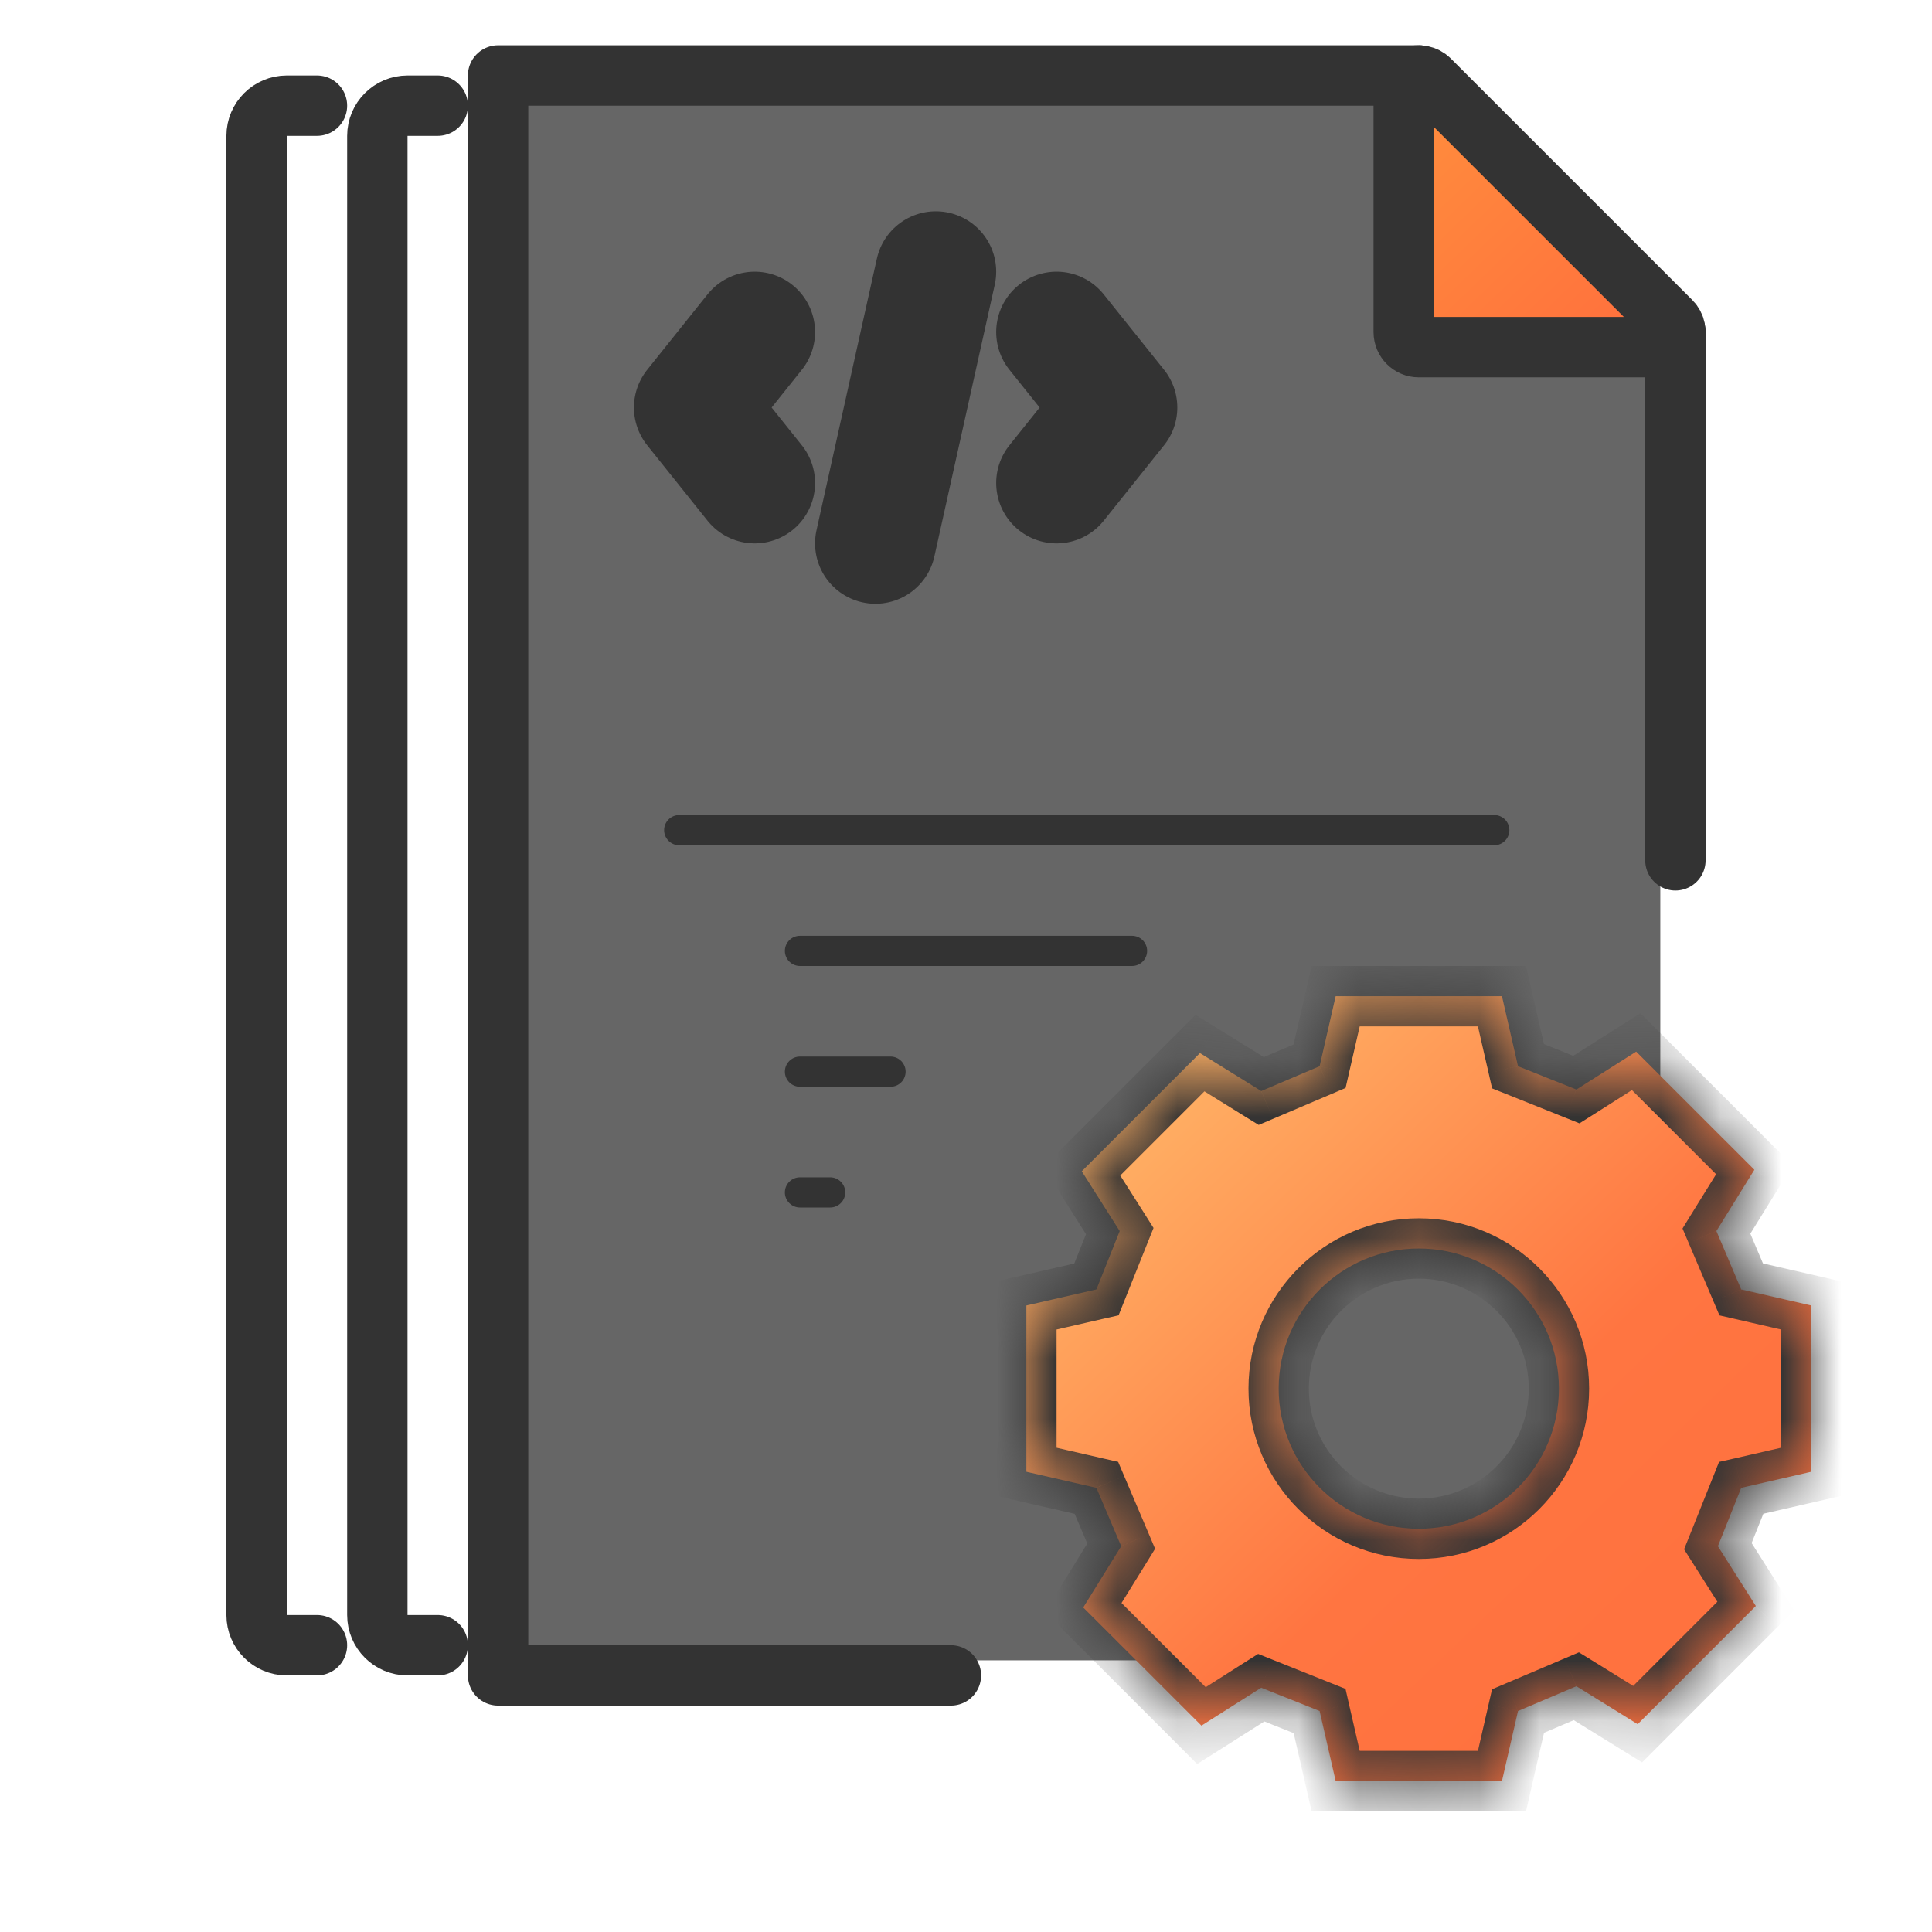 <svg width="32" height="32" viewBox="0 0 32 32" fill="none" xmlns="http://www.w3.org/2000/svg">
<path fill-rule="evenodd" clip-rule="evenodd" d="M27.5 27.5H8.5V1.5H23.5L27.5 5.5V27.5Z" fill="#666666"/>
<path d="M15.75 27.75H8.25V1.25H23.5L27.75 5.5V14.25" stroke="#333333" stroke-miterlimit="10" stroke-linecap="round" stroke-linejoin="round"/>
<path d="M18.75 15.5H13.25C13.112 15.5 13 15.612 13 15.75C13 15.888 13.112 16 13.25 16H18.75C18.888 16 19 15.888 19 15.75C19 15.612 18.888 15.5 18.75 15.5Z" fill="#333333"/>
<path d="M14.75 17.5H13.25C13.112 17.5 13 17.612 13 17.75C13 17.888 13.112 18 13.25 18H14.75C14.888 18 15 17.888 15 17.75C15 17.612 14.888 17.5 14.75 17.5Z" fill="#333333"/>
<path d="M13.75 19.5H13.25C13.112 19.5 13 19.612 13 19.75C13 19.888 13.112 20 13.25 20H13.75C13.888 20 14 19.888 14 19.75C14 19.612 13.888 19.5 13.75 19.5Z" fill="#333333"/>
<path d="M24.75 13.5H11.25C11.112 13.5 11 13.612 11 13.75C11 13.888 11.112 14 11.25 14H24.75C24.888 14 25 13.888 25 13.75C25 13.612 24.888 13.5 24.75 13.5Z" fill="#333333"/>
<path d="M27.5 5.75C27.601 5.75 27.692 5.689 27.731 5.596C27.77 5.502 27.748 5.395 27.677 5.323L23.677 1.323C23.605 1.252 23.498 1.23 23.404 1.269C23.311 1.308 23.25 1.399 23.25 1.5V5.5C23.25 5.638 23.362 5.75 23.5 5.75H27.5Z" fill="url(#paint0_linear_118_23)" stroke="#333333" stroke-miterlimit="10" stroke-linecap="round" stroke-linejoin="round"/>
<path fill-rule="evenodd" clip-rule="evenodd" d="M30 21.623V24.377L28.84 24.643L28.454 25.61L29.082 26.6L27.125 28.558L26.11 27.929L25.143 28.34L24.877 29.5H22.123L21.857 28.34L20.89 27.954L19.9 28.582L17.942 26.625L18.571 25.61L18.16 24.643L17 24.377V21.623L18.16 21.357L18.546 20.39L17.918 19.4L19.875 17.442L20.89 18.071L21.857 17.66L22.123 16.5H24.877L25.143 17.66L26.11 18.046L27.1 17.418L29.058 19.375L28.429 20.39L28.84 21.357L30 21.623ZM23.5 25.321C24.782 25.321 25.821 24.282 25.821 23C25.821 21.718 24.782 20.679 23.5 20.679C22.218 20.679 21.179 21.718 21.179 23C21.179 24.282 22.218 25.321 23.5 25.321Z" fill="url(#paint1_linear_118_23)"/>
<mask id="mask0_118_23" style="mask-type:luminance" maskUnits="userSpaceOnUse" x="17" y="16" width="13" height="14">
<path fill-rule="evenodd" clip-rule="evenodd" d="M30 21.623V24.377L28.84 24.643L28.454 25.61L29.082 26.6L27.125 28.558L26.11 27.929L25.143 28.34L24.877 29.5H22.123L21.857 28.34L20.89 27.954L19.9 28.582L17.942 26.625L18.571 25.61L18.16 24.643L17 24.377V21.623L18.16 21.357L18.546 20.39L17.918 19.4L19.875 17.442L20.89 18.071L21.857 17.66L22.123 16.5H24.877L25.143 17.66L26.11 18.046L27.1 17.418L29.058 19.375L28.429 20.39L28.84 21.357L30 21.623ZM23.5 25.321C24.782 25.321 25.821 24.282 25.821 23C25.821 21.718 24.782 20.679 23.5 20.679C22.218 20.679 21.179 21.718 21.179 23C21.179 24.282 22.218 25.321 23.5 25.321Z" fill="white"/>
</mask>
<g mask="url(#mask0_118_23)">
<path d="M30 24.377L30.112 24.865L30.5 24.776V24.377H30ZM30 21.623H30.5V21.224L30.112 21.135L30 21.623ZM28.84 24.643L28.729 24.156L28.473 24.214L28.376 24.457L28.84 24.643ZM28.454 25.61L27.989 25.424L27.894 25.661L28.031 25.878L28.454 25.61ZM29.082 26.6L29.435 26.954L29.718 26.671L29.504 26.333L29.082 26.6ZM27.125 28.558L26.861 28.983L27.198 29.191L27.478 28.911L27.125 28.558ZM26.11 27.929L26.373 27.504L26.152 27.368L25.914 27.469L26.11 27.929ZM25.143 28.34L24.948 27.88L24.713 27.98L24.656 28.229L25.143 28.34ZM24.877 29.5V30H25.276L25.365 29.612L24.877 29.5ZM22.123 29.5L21.635 29.612L21.724 30H22.123V29.5ZM21.857 28.34L22.344 28.229L22.286 27.973L22.043 27.876L21.857 28.34ZM20.89 27.954L21.076 27.489L20.839 27.394L20.622 27.531L20.89 27.954ZM19.9 28.582L19.546 28.935L19.829 29.218L20.167 29.004L19.9 28.582ZM17.942 26.625L17.517 26.361L17.309 26.698L17.589 26.978L17.942 26.625ZM18.571 25.61L18.996 25.873L19.132 25.652L19.031 25.414L18.571 25.61ZM18.16 24.643L18.62 24.448L18.52 24.213L18.271 24.156L18.16 24.643ZM17 24.377H16.5V24.776L16.888 24.865L17 24.377ZM17 21.623L16.888 21.135L16.5 21.224V21.623H17ZM18.16 21.357L18.271 21.844L18.527 21.786L18.624 21.543L18.16 21.357ZM18.546 20.39L19.011 20.576L19.106 20.339L18.969 20.122L18.546 20.39ZM17.918 19.4L17.565 19.046L17.282 19.329L17.496 19.667L17.918 19.4ZM19.875 17.442L20.139 17.017L19.802 16.809L19.522 17.089L19.875 17.442ZM20.89 18.071L20.627 18.496L20.848 18.632L21.086 18.531L20.89 18.071ZM21.857 17.66L22.052 18.12L22.287 18.02L22.344 17.771L21.857 17.66ZM22.123 16.5V16H21.724L21.635 16.388L22.123 16.5ZM24.877 16.5L25.365 16.388L25.276 16H24.877V16.5ZM25.143 17.66L24.656 17.771L24.714 18.027L24.957 18.124L25.143 17.66ZM26.11 18.046L25.924 18.511L26.161 18.606L26.378 18.469L26.11 18.046ZM27.1 17.418L27.454 17.065L27.171 16.782L26.833 16.996L27.1 17.418ZM29.058 19.375L29.483 19.639L29.691 19.302L29.411 19.022L29.058 19.375ZM28.429 20.39L28.004 20.127L27.868 20.348L27.969 20.586L28.429 20.39ZM28.84 21.357L28.38 21.552L28.48 21.787L28.729 21.844L28.84 21.357ZM30.5 24.377V21.623H29.5V24.377H30.5ZM28.952 25.131L30.112 24.865L29.888 23.89L28.729 24.156L28.952 25.131ZM28.918 25.795L29.304 24.829L28.376 24.457L27.989 25.424L28.918 25.795ZM29.504 26.333L28.876 25.342L28.031 25.878L28.66 26.868L29.504 26.333ZM27.478 28.911L29.435 26.954L28.728 26.247L26.771 28.204L27.478 28.911ZM25.846 28.355L26.861 28.983L27.388 28.133L26.373 27.504L25.846 28.355ZM25.339 28.8L26.305 28.39L25.914 27.469L24.948 27.88L25.339 28.8ZM25.365 29.612L25.631 28.452L24.656 28.229L24.39 29.388L25.365 29.612ZM22.123 30H24.877V29H22.123V30ZM21.369 28.452L21.635 29.612L22.61 29.388L22.344 28.229L21.369 28.452ZM20.705 28.418L21.671 28.804L22.043 27.876L21.076 27.489L20.705 28.418ZM20.167 29.004L21.158 28.376L20.622 27.531L19.632 28.16L20.167 29.004ZM17.589 26.978L19.546 28.935L20.253 28.228L18.296 26.271L17.589 26.978ZM18.145 25.346L17.517 26.361L18.367 26.888L18.996 25.873L18.145 25.346ZM17.7 24.839L18.11 25.805L19.031 25.414L18.62 24.448L17.7 24.839ZM16.888 24.865L18.048 25.131L18.271 24.156L17.112 23.89L16.888 24.865ZM16.5 21.623V24.377H17.5V21.623H16.5ZM18.048 20.869L16.888 21.135L17.112 22.11L18.271 21.844L18.048 20.869ZM18.082 20.205L17.696 21.171L18.624 21.543L19.011 20.576L18.082 20.205ZM17.496 19.667L18.124 20.658L18.969 20.122L18.34 19.132L17.496 19.667ZM19.522 17.089L17.565 19.046L18.272 19.753L20.229 17.796L19.522 17.089ZM21.154 17.645L20.139 17.017L19.612 17.867L20.627 18.496L21.154 17.645ZM21.661 17.2L20.695 17.61L21.086 18.531L22.052 18.12L21.661 17.2ZM21.635 16.388L21.369 17.548L22.344 17.771L22.61 16.612L21.635 16.388ZM24.877 16H22.123V17H24.877V16ZM25.631 17.548L25.365 16.388L24.39 16.612L24.656 17.771L25.631 17.548ZM26.295 17.582L25.329 17.196L24.957 18.124L25.924 18.511L26.295 17.582ZM26.833 16.996L25.842 17.624L26.378 18.469L27.368 17.84L26.833 16.996ZM29.411 19.022L27.454 17.065L26.747 17.772L28.704 19.729L29.411 19.022ZM28.855 20.654L29.483 19.639L28.633 19.112L28.004 20.127L28.855 20.654ZM29.3 21.161L28.89 20.195L27.969 20.586L28.38 21.552L29.3 21.161ZM30.112 21.135L28.952 20.869L28.729 21.844L29.888 22.11L30.112 21.135ZM25.321 23C25.321 24.006 24.506 24.821 23.5 24.821V25.821C25.058 25.821 26.321 24.558 26.321 23H25.321ZM23.5 21.179C24.506 21.179 25.321 21.994 25.321 23H26.321C26.321 21.442 25.058 20.179 23.5 20.179V21.179ZM21.679 23C21.679 21.994 22.494 21.179 23.5 21.179V20.179C21.942 20.179 20.679 21.442 20.679 23H21.679ZM23.5 24.821C22.494 24.821 21.679 24.006 21.679 23H20.679C20.679 24.558 21.942 25.821 23.5 25.821V24.821Z" fill="#333333"/>
</g>
<path d="M12.5 5.5L11.5 6.75L12.5 8" stroke="#333333" stroke-width="2" stroke-linecap="round" stroke-linejoin="round"/>
<path d="M17.5 8L18.5 6.75L17.5 5.5" stroke="#333333" stroke-width="2" stroke-linecap="round" stroke-linejoin="round"/>
<path d="M15.5 4.5L14.5 9" stroke="#333333" stroke-width="2" stroke-linecap="round" stroke-linejoin="round"/>
<path d="M7.25 1.75H6.75C6.474 1.75 6.25 1.974 6.25 2.25V26.75C6.25 27.026 6.474 27.25 6.75 27.25H7.25" stroke="#333333" stroke-linecap="round"/>
<path d="M5.25 1.75H4.75C4.474 1.75 4.25 1.974 4.25 2.25V26.75C4.25 27.026 4.474 27.25 4.75 27.25H5.25" stroke="#333333" stroke-linecap="round"/>
<defs>
<linearGradient id="paint0_linear_118_23" x1="23.5" y1="1.344" x2="27.5" y2="5.5" gradientUnits="userSpaceOnUse">
<stop stop-color="#FF8E3D"/>
<stop offset="1" stop-color="#FF6F3D"/>
</linearGradient>
<linearGradient id="paint1_linear_118_23" x1="17" y1="15.992" x2="30" y2="29.5" gradientUnits="userSpaceOnUse">
<stop stop-color="#FFC671"/>
<stop offset="0.594" stop-color="#FF7541"/>
<stop offset="1" stop-color="#FF6F3D"/>
</linearGradient>
</defs>
</svg>

